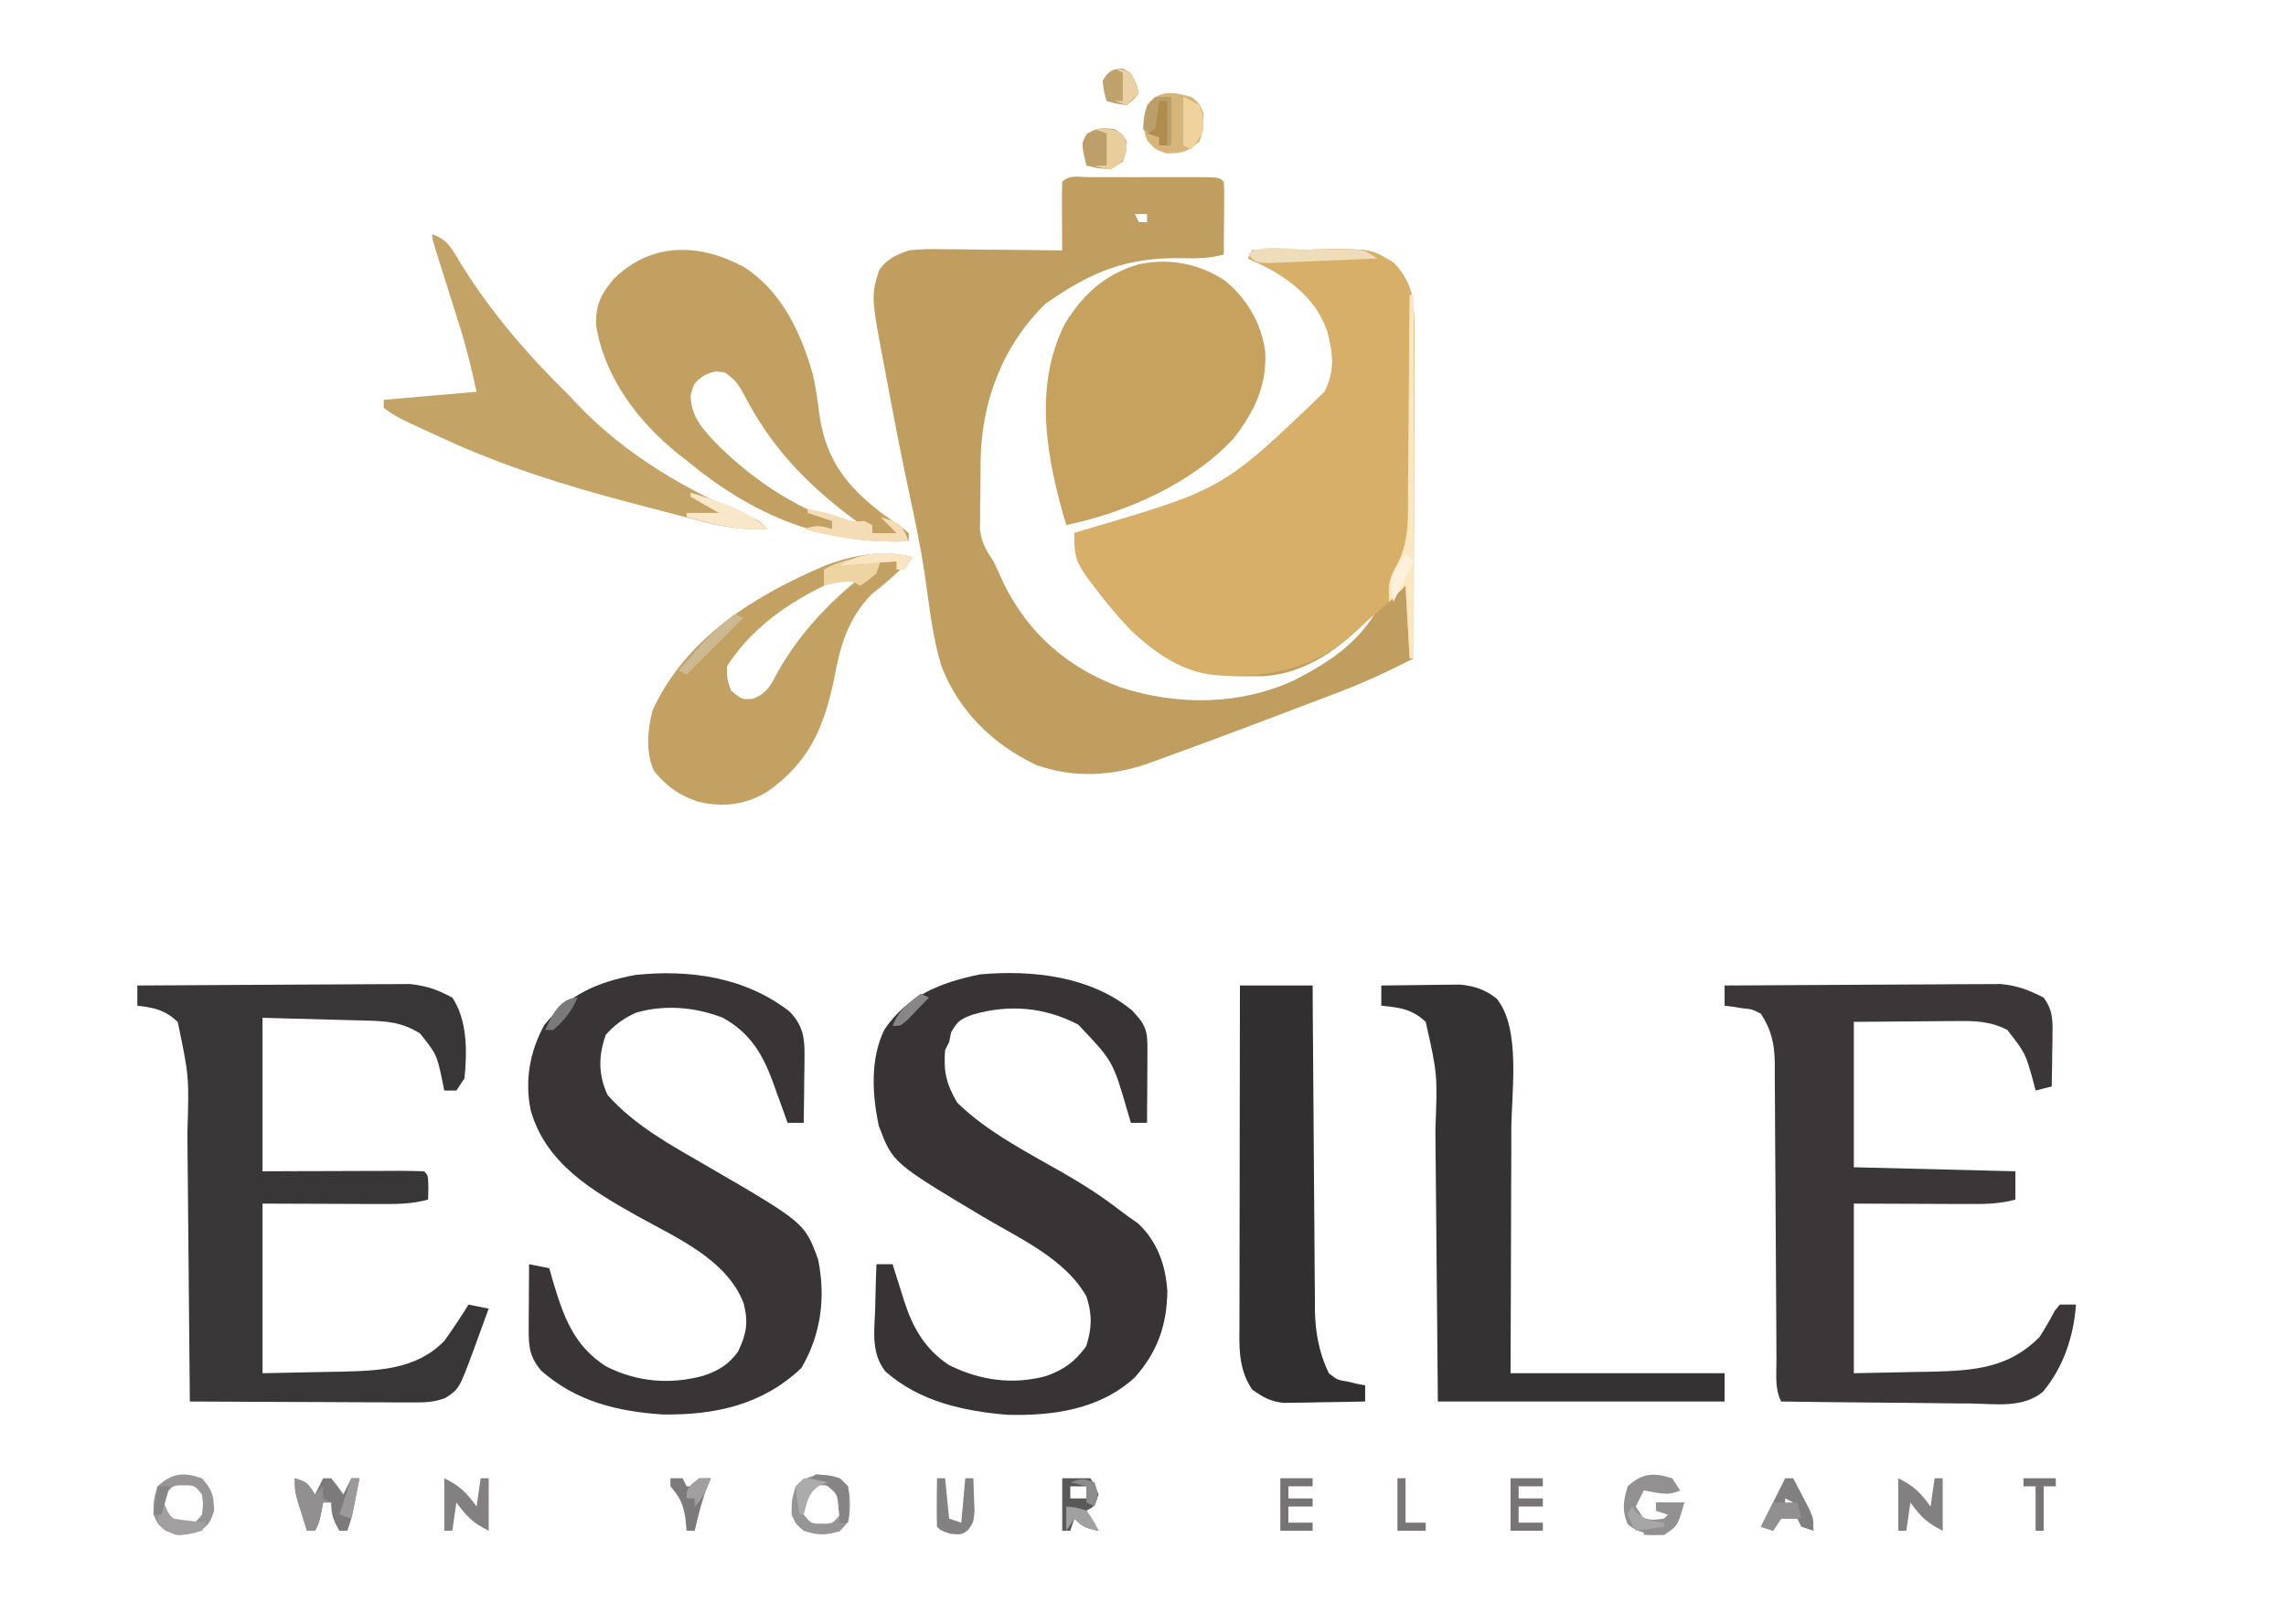 <?xml version="1.0" encoding="UTF-8"?>
<svg version="1.1" xmlns="http://www.w3.org/2000/svg" width="566" height="402">
<path d="M0 0 C0.823 0.002 1.646 0.004 2.494 0.006 C3.333 0.005 4.173 0.004 5.038 0.003 C6.817 0.003 8.596 0.004 10.375 0.009 C13.107 0.014 15.839 0.009 18.572 0.002 C20.296 0.003 22.02 0.004 23.744 0.006 C24.567 0.004 25.389 0.002 26.237 0 C32.004 0.024 32.004 0.024 33.119 1.139 C33.205 2.482 33.226 3.829 33.216 5.174 C33.211 6.387 33.211 6.387 33.207 7.625 C33.194 8.9 33.194 8.9 33.181 10.201 C33.177 11.055 33.172 11.909 33.167 12.789 C33.156 14.906 33.138 17.022 33.119 19.139 C29.748 20.095 26.736 20.169 23.23 20.073 C9.314 19.705 0.298 23.365 -11.069 31.389 C-21.639 41.724 -26.886 55.536 -27.084 70.237 C-27.106 72.558 -27.121 74.88 -27.131 77.201 C-27.152 78.373 -27.173 79.544 -27.194 80.75 C-27.199 81.88 -27.204 83.01 -27.209 84.174 C-27.219 85.199 -27.228 86.224 -27.238 87.28 C-26.826 90.585 -25.736 92.405 -23.881 95.139 C-22.998 97.031 -22.124 98.927 -21.256 100.826 C-15.07 113.245 -5.336 121.564 7.603 126.326 C21.692 130.877 36.951 130.783 50.505 124.592 C59.211 120.105 66.075 115.612 71.119 107.139 C70.634 107.658 70.149 108.178 69.65 108.713 C62.278 116.383 53.762 122.92 42.751 123.573 C41.249 123.596 39.746 123.597 38.244 123.576 C37.454 123.568 36.663 123.56 35.849 123.551 C25.34 123.248 17.735 119.328 10.119 112.139 C4.46 106.055 -3.881 96.827 -3.881 88.139 C-3.062 87.883 -2.242 87.627 -1.397 87.364 C32.927 77.321 32.927 77.321 58.06 53.19 C60.721 48.035 60.223 43.751 58.837 38.307 C56.246 30.49 49.81 25.347 42.681 21.764 C40.918 20.96 40.918 20.96 39.119 20.139 C39.449 19.479 39.779 18.819 40.119 18.139 C44.639 18.051 49.16 17.998 53.681 17.951 C54.958 17.926 56.235 17.901 57.55 17.875 C69.513 17.782 69.513 17.782 75.119 21.139 C80.104 26.387 80.262 30.79 80.232 37.741 C80.232 38.62 80.232 39.498 80.233 40.403 C80.232 43.308 80.224 46.214 80.216 49.119 C80.214 51.133 80.213 53.146 80.212 55.16 C80.208 60.462 80.198 65.764 80.187 71.066 C80.177 76.475 80.173 81.884 80.167 87.293 C80.157 97.908 80.14 108.524 80.119 119.139 C73.752 122.441 67.37 125.359 60.658 127.881 C59.787 128.213 58.916 128.544 58.019 128.886 C56.187 129.582 54.353 130.276 52.519 130.968 C49.783 131.999 47.05 133.039 44.318 134.08 C38.929 136.128 33.526 138.14 28.119 140.139 C27.208 140.478 26.298 140.816 25.36 141.165 C22.68 142.157 19.994 143.133 17.306 144.104 C16.508 144.401 15.71 144.697 14.888 145.003 C5.614 148.305 -3.973 148.874 -13.381 145.514 C-24.093 140.383 -32.464 132.243 -36.768 121.096 C-39.011 113.87 -39.762 106.21 -40.858 98.748 C-41.767 92.656 -42.951 86.657 -44.256 80.639 C-46.228 71.437 -48.066 62.216 -49.784 52.964 C-50.054 51.517 -50.327 50.07 -50.603 48.624 C-54.243 29.539 -54.243 29.539 -52.238 23.059 C-50.188 20.158 -48.204 19.367 -44.881 18.139 C-41.905 17.764 -38.979 17.788 -35.983 17.846 C-35.148 17.85 -34.313 17.854 -33.453 17.859 C-30.804 17.876 -28.155 17.913 -25.506 17.951 C-23.703 17.967 -21.9 17.98 -20.096 17.992 C-15.691 18.025 -11.286 18.077 -6.881 18.139 C-6.893 16.923 -6.905 15.708 -6.917 14.455 C-6.926 12.871 -6.935 11.286 -6.944 9.701 C-6.952 8.899 -6.961 8.097 -6.969 7.27 C-6.978 5.226 -6.934 3.182 -6.881 1.139 C-5.039 -0.704 -2.452 0.01 0 0 Z M11.119 9.139 C11.449 9.799 11.779 10.459 12.119 11.139 C12.779 11.139 13.439 11.139 14.119 11.139 C14.119 10.479 14.119 9.819 14.119 9.139 C13.129 9.139 12.139 9.139 11.119 9.139 Z M74.119 101.139 C75.119 103.139 75.119 103.139 75.119 103.139 Z M73.119 103.139 C74.119 105.139 74.119 105.139 74.119 105.139 Z " fill="#BF9E5F" transform="translate(269.881,43.861)"/>
<path d="M0 0 C4.521 -0.088 9.041 -0.141 13.562 -0.188 C15.478 -0.225 15.478 -0.225 17.432 -0.264 C29.395 -0.357 29.395 -0.357 35 3 C39.985 8.248 40.144 12.651 40.114 19.602 C40.114 20.481 40.114 21.359 40.114 22.264 C40.113 25.169 40.105 28.075 40.098 30.98 C40.096 32.994 40.094 35.008 40.093 37.021 C40.09 42.323 40.08 47.625 40.069 52.927 C40.058 58.336 40.054 63.745 40.049 69.154 C40.038 79.77 40.021 90.385 40 101 C39.67 101 39.34 101 39 101 C38.505 92.09 38.505 92.09 38 83 C36.68 84.32 35.36 85.64 34 87 C32.307 88.508 30.579 89.966 28.844 91.426 C27.656 92.44 26.487 93.478 25.344 94.543 C15.197 103.852 4.48 105.727 -8.848 105.175 C-18.237 104.412 -25.909 98.398 -32.129 91.711 C-44 77.52 -44 77.52 -44 70 C-43.18 69.744 -42.36 69.488 -41.516 69.225 C-7.192 59.182 -7.192 59.182 17.941 35.051 C20.602 29.896 20.105 25.612 18.719 20.168 C16.127 12.351 9.691 7.208 2.562 3.625 C1.387 3.089 0.211 2.553 -1 2 C-0.67 1.34 -0.34 0.68 0 0 Z M34 83 C35 85 35 85 35 85 Z " fill="#D7AF68" transform="translate(310,62)"/>
<path d="M0 0 C3.203 3.285 3.771 6.265 3.719 10.766 C3.712 11.745 3.706 12.725 3.699 13.734 C3.674 15.258 3.674 15.258 3.648 16.812 C3.639 17.844 3.63 18.875 3.621 19.938 C3.598 22.479 3.565 25.021 3.523 27.562 C2.203 27.562 0.883 27.562 -0.477 27.562 C-1.057 25.934 -1.057 25.934 -1.648 24.273 C-2.174 22.828 -2.7 21.383 -3.227 19.938 C-3.479 19.225 -3.732 18.512 -3.992 17.777 C-6.628 10.594 -9.612 5.407 -16.477 1.562 C-23.342 -1.103 -30.841 -1.769 -37.992 0.285 C-41.114 1.713 -43.156 3.212 -45.477 5.75 C-47.345 11.005 -47.379 15.601 -45.039 20.688 C-38.259 28.294 -29.562 32.963 -20.848 38.012 C3.79 52.321 3.79 52.321 7.09 61.422 C9.006 70.881 7.786 79.951 2.961 88.25 C-6.699 97.414 -18.422 99.939 -31.348 99.777 C-42.816 98.99 -52.755 96.569 -61.477 88.938 C-64.345 85.531 -64.6 82.977 -64.574 78.676 C-64.571 77.738 -64.568 76.8 -64.564 75.834 C-64.552 74.369 -64.552 74.369 -64.539 72.875 C-64.535 71.887 -64.53 70.899 -64.525 69.881 C-64.514 67.441 -64.497 65.002 -64.477 62.562 C-62.827 62.892 -61.177 63.222 -59.477 63.562 C-59.197 64.552 -58.917 65.543 -58.629 66.562 C-56.016 75.352 -53.495 82.752 -45.379 87.891 C-37.717 91.728 -29.697 92.419 -21.449 90.223 C-17.541 88.915 -15.179 87.516 -12.727 84.188 C-10.64 79.805 -10.153 76.972 -11.352 72.25 C-15.54 61.319 -28.05 56.018 -37.681 50.638 C-48.962 44.303 -60.262 37.663 -64.055 24.566 C-65.609 17.185 -64.313 9.908 -60.727 3.375 C-54.676 -4.188 -47.567 -7.314 -38.109 -9.059 C-24.6 -10.468 -10.915 -8.474 0 0 Z " fill="#393536" transform="translate(195.477,250.438)"/>
<path d="M0 0 C3.53 3.695 3.812 5.083 3.785 10.039 C3.78 11.586 3.78 11.586 3.775 13.164 C3.763 14.784 3.763 14.784 3.75 16.438 C3.745 17.525 3.741 18.613 3.736 19.734 C3.725 22.427 3.708 25.12 3.688 27.812 C2.368 27.812 1.048 27.812 -0.312 27.812 C-0.604 26.823 -0.895 25.832 -1.195 24.812 C-4.763 12.523 -4.763 12.523 -13.367 3.484 C-21.662 -0.83 -30.385 -1.601 -39.438 1 C-42.476 2.152 -43.117 2.478 -44.812 5.375 C-44.977 6.179 -45.142 6.984 -45.312 7.812 C-45.642 8.473 -45.972 9.133 -46.312 9.812 C-46.722 15.133 -46.016 18.239 -43.312 22.812 C-35.917 30.047 -26.145 35.021 -17.231 40.119 C-12.229 42.997 -7.508 45.99 -2.953 49.539 C-1.531 50.643 -0.051 51.673 1.438 52.688 C6.234 57.218 8.279 62.95 8.715 69.461 C8.617 77.848 6.29 84.509 0.688 90.812 C-7.942 98.781 -19.607 100.414 -30.984 100.098 C-41.961 99.157 -52.651 96.793 -61.07 89.387 C-64.663 84.871 -63.844 79.419 -63.625 73.938 C-63.602 72.868 -63.58 71.798 -63.557 70.695 C-63.498 68.066 -63.416 65.44 -63.312 62.812 C-61.992 62.812 -60.672 62.812 -59.312 62.812 C-58.998 63.826 -58.683 64.839 -58.359 65.883 C-57.928 67.235 -57.495 68.586 -57.062 69.938 C-56.858 70.603 -56.653 71.268 -56.441 71.953 C-54.297 78.583 -51.249 83.9 -45.312 87.812 C-37.614 91.594 -29.715 92.73 -21.387 90.535 C-16.928 88.982 -14.124 86.938 -11.375 83.125 C-9.938 78.645 -9.864 75.303 -11.312 70.812 C-16.559 61.465 -27.999 56.379 -36.906 51.078 C-59.289 37.709 -59.289 37.709 -62.719 28.562 C-64.375 20.891 -64.897 11.856 -61.312 4.688 C-55.552 -3.792 -47.36 -6.936 -37.688 -8.938 C-24.857 -10.109 -10.226 -8.498 0 0 Z " fill="#383435" transform="translate(280.312,250.188)"/>
<path d="M0 0 C9.267 -0.07 18.533 -0.123 27.8 -0.155 C32.104 -0.171 36.407 -0.192 40.71 -0.226 C44.866 -0.259 49.022 -0.277 53.179 -0.285 C54.761 -0.29 56.343 -0.301 57.926 -0.317 C60.149 -0.339 62.372 -0.342 64.596 -0.341 C65.859 -0.347 67.123 -0.354 68.425 -0.361 C72.625 0.063 75.255 1.085 79 3 C81.026 5.725 81.243 7.986 81.195 11.328 C81.189 12.127 81.182 12.927 81.176 13.75 C81.151 14.988 81.151 14.988 81.125 16.25 C81.116 17.09 81.107 17.931 81.098 18.797 C81.074 20.865 81.038 22.932 81 25 C79.68 25.33 78.36 25.66 77 26 C76.83 25.336 76.66 24.672 76.484 23.988 C74.519 16.81 74.519 16.81 70 11 C65.808 8.832 61.912 8.736 57.293 8.805 C56.649 8.807 56.006 8.809 55.342 8.811 C52.957 8.821 50.572 8.849 48.188 8.875 C40.175 8.937 40.175 8.937 32 9 C32 20.88 32 32.76 32 45 C51.8 45.495 51.8 45.495 72 46 C72 48.31 72 50.62 72 53 C67.903 54.144 63.96 54.126 59.734 54.098 C59.031 54.097 58.327 54.096 57.602 54.095 C54.985 54.089 52.367 54.075 49.75 54.062 C43.892 54.042 38.035 54.021 32 54 C32 67.86 32 81.72 32 96 C36.929 95.897 41.859 95.794 46.938 95.688 C49.242 95.65 49.242 95.65 51.594 95.612 C61.847 95.337 70.485 94.686 78 87 C79.338 84.896 80.574 82.785 81.727 80.574 C82.147 80.055 82.567 79.535 83 79 C84.32 79 85.64 79 87 79 C86.467 86.815 83.84 94.63 78.768 100.649 C73.754 104.663 67.152 103.609 61.07 103.488 C59.711 103.479 58.352 103.472 56.993 103.467 C53.432 103.448 49.872 103.399 46.311 103.343 C42.671 103.292 39.031 103.269 35.391 103.244 C28.26 103.191 21.13 103.105 14 103 C12.398 99.796 12.847 96.31 12.842 92.79 C12.837 91.941 12.832 91.092 12.827 90.217 C12.816 88.37 12.808 86.522 12.801 84.675 C12.789 81.749 12.77 78.824 12.748 75.898 C12.686 67.579 12.632 59.26 12.599 50.94 C12.578 45.855 12.542 40.769 12.498 35.683 C12.484 33.746 12.475 31.808 12.472 29.87 C12.467 27.156 12.444 24.442 12.417 21.728 C12.42 20.929 12.423 20.131 12.426 19.309 C12.354 14.503 11.668 11.16 9 7 C6.776 5.867 6.776 5.867 4.312 5.625 C3.504 5.494 2.696 5.362 1.863 5.227 C1.248 5.152 0.634 5.077 0 5 C0 3.35 0 1.7 0 0 Z " fill="#3B3738" transform="translate(427,244)"/>
<path d="M0 0 C9.136 -0.07 18.273 -0.123 27.409 -0.155 C31.652 -0.171 35.895 -0.192 40.137 -0.226 C44.235 -0.259 48.333 -0.277 52.431 -0.285 C53.991 -0.29 55.551 -0.301 57.111 -0.317 C59.303 -0.339 61.495 -0.342 63.688 -0.341 C64.934 -0.347 66.179 -0.354 67.463 -0.361 C71.674 0.069 74.26 1.033 78 3 C81.731 8.596 81.681 16.394 81 23 C80.01 24.485 80.01 24.485 79 26 C78.01 26 77.02 26 76 26 C75.853 25.264 75.706 24.528 75.555 23.77 C74.137 17.078 74.137 17.078 70 11.875 C65.455 9.035 61.697 8.807 56.488 8.684 C55.843 8.665 55.197 8.646 54.532 8.627 C52.125 8.559 49.719 8.499 47.312 8.438 C39.238 8.221 39.238 8.221 31 8 C31 20.54 31 33.08 31 46 C33.876 45.988 36.752 45.977 39.715 45.965 C42.488 45.957 45.262 45.951 48.035 45.945 C49.968 45.94 51.901 45.933 53.835 45.925 C56.607 45.912 59.38 45.907 62.152 45.902 C63.457 45.895 63.457 45.895 64.788 45.887 C66.859 45.887 68.93 45.938 71 46 C72 47 72 47 72.062 50.062 C72.042 51.032 72.021 52.001 72 53 C67.836 54.167 63.81 54.126 59.516 54.098 C58.431 54.096 58.431 54.096 57.324 54.095 C54.632 54.089 51.941 54.075 49.25 54.062 C40.216 54.032 40.216 54.032 31 54 C31 67.86 31 81.72 31 96 C35.929 95.897 40.859 95.794 45.938 95.688 C48.242 95.65 48.242 95.65 50.594 95.612 C59.873 95.364 69.11 95.076 76 88 C78.118 85.071 80.091 82.069 82 79 C83.65 79.33 85.3 79.66 87 80 C86.069 82.565 85.13 85.127 84.188 87.688 C83.926 88.409 83.665 89.13 83.396 89.873 C79.687 99.903 79.687 99.903 76.281 102.117 C73.385 103.238 71.052 103.24 67.946 103.227 C66.725 103.227 65.504 103.227 64.246 103.227 C62.933 103.216 61.619 103.206 60.266 103.195 C58.904 103.192 57.542 103.189 56.18 103.187 C52.603 103.179 49.025 103.159 45.448 103.137 C41.795 103.117 38.142 103.108 34.488 103.098 C27.325 103.076 20.163 103.042 13 103 C12.988 101.477 12.988 101.477 12.975 99.923 C12.898 90.317 12.81 80.711 12.712 71.104 C12.663 66.167 12.616 61.229 12.578 56.291 C12.541 51.519 12.495 46.747 12.442 41.975 C12.424 40.161 12.408 38.348 12.397 36.534 C12.828 22.508 12.828 22.508 10 9 C6.851 6.08 4.238 5.482 0 5 C0 3.35 0 1.7 0 0 Z " fill="#393637" transform="translate(34,244)"/>
<path d="M0 0 C5.595 4.388 9.374 10.749 10.289 17.875 C10.647 26.46 7.564 32.75 2.328 39.434 C-7.975 50.513 -24.346 57.711 -38.984 60.746 C-43.778 44.627 -47.314 26.533 -39.238 10.738 C-34.626 3.41 -29.367 -1.404 -20.977 -3.836 C-13.567 -5.391 -6.377 -4.03 0 0 Z " fill="#C7A25F" transform="translate(302.984,69.254)"/>
<path d="M0 0 C9.455 5.917 14.304 16.284 17.246 26.672 C17.998 29.989 18.463 33.25 18.875 36.625 C20.475 47.786 25.569 54.386 34.414 61.125 C36.044 62.307 37.683 63.475 39.336 64.625 C39.885 65.079 40.434 65.532 41 66 C41 66.66 41 67.32 41 68 C19.772 68.938 2.123 61.424 -14 48 C-14.713 47.45 -15.426 46.899 -16.16 46.332 C-26.036 38.38 -34.297 27.433 -36.367 14.75 C-36.692 9.706 -35.186 6.788 -32 3 C-22.688 -6.053 -10.974 -5.825 0 0 Z M-9.75 27 C-12.214 28.863 -12.214 28.863 -13 31.875 C-13 37.439 -9.421 40.91 -5.688 44.75 C3.071 53.305 14.169 60.546 26 64 C26.66 63.67 27.32 63.34 28 63 C27.455 62.599 26.909 62.198 26.348 61.785 C15.368 53.508 6.707 44.27 0.375 32 C-1.132 29.223 -1.859 28.099 -4.5 26.25 C-7.092 25.808 -7.092 25.808 -9.75 27 Z " fill="#C2A061" transform="translate(184,66)"/>
<path d="M0 0 C3.562 -0.058 7.125 -0.094 10.688 -0.125 C12.199 -0.15 12.199 -0.15 13.74 -0.176 C14.717 -0.182 15.693 -0.189 16.699 -0.195 C17.595 -0.206 18.49 -0.216 19.413 -0.227 C22.992 0.087 25.752 1.002 28.574 3.259 C34.596 10.611 32.253 26.357 32.195 35.453 C32.192 37.207 32.189 38.961 32.187 40.715 C32.179 45.292 32.16 49.869 32.137 54.445 C32.113 59.958 32.104 65.471 32.092 70.983 C32.073 79.322 32.035 87.661 32 96 C49.49 96 66.98 96 85 96 C85 98.31 85 100.62 85 103 C61.57 103 38.14 103 14 103 C13.951 97.052 13.902 91.105 13.852 84.977 C13.816 81.194 13.78 77.411 13.742 73.629 C13.682 67.634 13.624 61.638 13.578 55.643 C13.541 50.806 13.495 45.969 13.442 41.132 C13.423 39.293 13.408 37.453 13.397 35.614 C13.921 22.012 13.921 22.012 11 9 C7.575 5.829 4.599 5.442 0 5 C0 3.35 0 1.7 0 0 Z " fill="#353233" transform="translate(342,244)"/>
<path d="M0 0 C5.94 0 11.88 0 18 0 C18.015 2.588 18.029 5.177 18.044 7.844 C18.095 16.417 18.161 24.99 18.236 33.564 C18.28 38.759 18.32 43.955 18.346 49.151 C18.373 54.169 18.413 59.188 18.463 64.206 C18.48 66.116 18.491 68.026 18.498 69.936 C18.507 72.622 18.535 75.307 18.568 77.992 C18.565 79.164 18.565 79.164 18.563 80.359 C18.656 85.879 19.6 90.983 22 96 C24.159 97.671 24.159 97.671 26.688 98.062 C27.496 98.26 28.304 98.457 29.137 98.66 C29.752 98.772 30.366 98.884 31 99 C31 100.32 31 101.64 31 103 C27.271 103.087 23.542 103.141 19.812 103.188 C18.23 103.225 18.23 103.225 16.615 103.264 C15.594 103.273 14.572 103.283 13.52 103.293 C12.113 103.317 12.113 103.317 10.679 103.341 C7.442 102.929 5.62 101.918 3 100 C-0.564 94.654 -0.14 89.204 -0.114 82.987 C-0.114 82.089 -0.114 81.191 -0.114 80.266 C-0.113 77.306 -0.105 74.346 -0.098 71.387 C-0.096 69.331 -0.094 67.276 -0.093 65.22 C-0.09 59.816 -0.08 54.413 -0.069 49.009 C-0.058 43.492 -0.054 37.976 -0.049 32.459 C-0.038 21.639 -0.021 10.82 0 0 Z " fill="#322F30" transform="translate(307,244)"/>
<path d="M0 0 C-3.215 3.312 -6.491 6.272 -10.156 9.082 C-16.047 15.21 -17.928 21.68 -19.438 29.875 C-21.949 41.98 -25.592 50.696 -36 58 C-41.412 61.316 -47 61.956 -53.109 60.496 C-57.811 58.95 -60.754 56.837 -64 53 C-66.195 48.61 -65.691 42.529 -64.422 37.883 C-56.173 19.81 -38.834 9.255 -21.332 1.875 C-14.683 -0.573 -6.916 -2.075 0 0 Z M-15 4 C-26.926 8.611 -39.052 15.893 -46 27 C-46.007 30.127 -46.007 30.127 -45 33 C-42.261 35.228 -42.261 35.228 -39.547 34.996 C-35.892 33.567 -35.111 31.47 -33.25 28.062 C-27.994 18.891 -21.21 11.638 -13 5 C-13.66 4.67 -14.32 4.34 -15 4 Z " fill="#C2A162" transform="translate(226,138)"/>
<path d="M0 0 C4.038 1.346 5.098 3.964 7.188 7.438 C14.67 19.454 23.864 30.124 34 40 C34.512 40.557 35.024 41.114 35.551 41.688 C47.603 54.488 63.184 63.616 79.363 70.211 C81 71 81 71 83 73 C76.843 73.243 71.667 72.432 65.734 70.84 C64.861 70.612 63.987 70.385 63.087 70.15 C61.241 69.667 59.395 69.178 57.551 68.685 C54.803 67.952 52.05 67.237 49.297 66.525 C33.158 62.298 17.203 57.328 2.062 50.25 C1.241 49.877 0.419 49.505 -0.428 49.121 C-8.659 45.348 -8.659 45.348 -12 43 C-12 42.34 -12 41.68 -12 41 C-0.615 40.01 -0.615 40.01 11 39 C9.758 33.413 8.542 28.218 6.836 22.812 C6.639 22.184 6.442 21.555 6.239 20.908 C5.621 18.937 4.998 16.969 4.375 15 C3.745 13.003 3.117 11.005 2.489 9.007 C1.927 7.215 1.361 5.424 0.794 3.633 C0 1 0 1 0 0 Z " fill="#C4A366" transform="translate(107,58)"/>
<path d="M0 0 C2 1.625 2 1.625 3 4 C3 7.562 3 7.562 2 11 C-0.809 13.568 -2.326 14 -6.125 14 C-9 13 -9 13 -10.938 10.812 C-12.255 7.324 -12.152 5.533 -11 2 C-7.747 -1.879 -4.625 -1.261 0 0 Z " fill="#D6B57A" transform="translate(295,24)"/>
<path d="M0 0 C0.33 0 0.66 0 1 0 C1 29.7 1 59.4 1 90 C0.67 90 0.34 90 0 90 C-0.33 84.06 -0.66 78.12 -1 72 C-2.32 73.32 -3.64 74.64 -5 76 C-5.401 71.985 -5.12 70.202 -3.022 66.678 C0.082 60.66 -0.397 54.284 -0.391 47.656 C-0.376 46.278 -0.359 44.899 -0.341 43.52 C-0.297 39.917 -0.277 36.314 -0.262 32.71 C-0.242 29.023 -0.2 25.336 -0.16 21.648 C-0.085 14.432 -0.035 7.216 0 0 Z " fill="#FDE7C1" transform="translate(349,73)"/>
<path d="M0 0 C3 1 3 1 5 4 C5.66 2.68 6.32 1.36 7 0 C7.66 0 8.32 0 9 0 C10.625 2 10.625 2 12 4 C12.66 2.68 13.32 1.36 14 0 C14.66 0 15.32 0 16 0 C15.69 1.605 15.377 3.209 15.062 4.812 C14.888 5.706 14.714 6.599 14.535 7.52 C14 10 14 10 13 13 C12.34 13 11.68 13 11 13 C9.539 10.353 9 9.106 9 6 C8.34 6 7.68 6 7 6 C6.856 6.784 6.711 7.567 6.562 8.375 C6 11 6 11 5 13 C4.34 13 3.68 13 3 13 C2.495 11.397 1.996 9.793 1.5 8.188 C1.222 7.294 0.943 6.401 0.656 5.48 C0 3 0 3 0 0 Z " fill="#7C7A7B" transform="translate(73,366)"/>
<path d="M0 0 C0.66 0.99 1.32 1.98 2 3 C-1.069 4.534 -3.701 3.55 -7 3 C-7.66 4.32 -8.32 5.64 -9 7 C-8.01 8.485 -8.01 8.485 -7 10 C-4.458 10.333 -4.458 10.333 -2 10 C-1.67 9.67 -1.34 9.34 -1 9 C-1.99 8.67 -2.98 8.34 -4 8 C-4 7.34 -4 6.68 -4 6 C-1.69 6 0.62 6 3 6 C1.375 11.75 1.375 11.75 -2 14 C-5.683 13.868 -8.097 13.733 -11 11.375 C-12.484 7.85 -12.057 5.632 -11 2 C-7.364 -1.325 -4.627 -1.439 0 0 Z " fill="#929090" transform="translate(414,366)"/>
<path d="M0 0 C2.497 2.819 3 4.357 3 8.125 C2 11 2 11 -0.188 12.938 C-3.676 14.255 -5.467 14.152 -9 13 C-10.938 11.375 -10.938 11.375 -12 9 C-12 5.438 -12 5.438 -11 2 C-7.392 -1.298 -4.574 -1.591 0 0 Z M-9 4 C-9.333 6.5 -9.333 6.5 -9 9 C-7.173 11.249 -7.173 11.249 -4.5 11.25 C-1.827 11.249 -1.827 11.249 0 9 C0.333 6.5 0.333 6.5 0 4 C-1.827 1.751 -1.827 1.751 -4.5 1.75 C-7.173 1.751 -7.173 1.751 -9 4 Z " fill="#979595" transform="translate(50,366)"/>
<path d="M0 0 C2.392 2.392 2.346 3.151 2.438 6.438 C2.335 10.665 2.335 10.665 -0.125 13.125 C-3.617 14.188 -5.532 14.131 -9 13 C-10.938 11.375 -10.938 11.375 -12 9 C-12 5.438 -12 5.438 -11 2 C-7.338 -1.348 -4.662 -1.347 0 0 Z M-9 4 C-9.333 6.5 -9.333 6.5 -9 9 C-7.173 11.249 -7.173 11.249 -4.5 11.25 C-1.827 11.249 -1.827 11.249 0 9 C0.333 6.5 0.333 6.5 0 4 C-1.827 1.751 -1.827 1.751 -4.5 1.75 C-7.173 1.751 -7.173 1.751 -9 4 Z " fill="#969494" transform="translate(208,366)"/>
<path d="M0 0 C1.875 1.188 1.875 1.188 3 3 C2.875 5.562 2.875 5.562 2 8 C-1 10 -1 10 -4.188 9.625 C-5.58 9.316 -5.58 9.316 -7 9 C-8.332 3.553 -8.332 3.553 -6.875 1.125 C-4.367 -0.38 -2.879 -0.432 0 0 Z " fill="#BDA069" transform="translate(276,32)"/>
<path d="M0 0 C4.008 2.004 5.414 3.491 8 7 C8.33 4.69 8.66 2.38 9 0 C9.66 0 10.32 0 11 0 C11 4.29 11 8.58 11 13 C6.992 10.996 5.586 9.509 3 6 C2.67 8.31 2.34 10.62 2 13 C1.34 13 0.68 13 0 13 C0 8.71 0 4.42 0 0 Z " fill="#828081" transform="translate(470,366)"/>
<path d="M0 0 C4.008 2.004 5.414 3.491 8 7 C8.33 4.69 8.66 2.38 9 0 C9.66 0 10.32 0 11 0 C11 4.29 11 8.58 11 13 C6.992 10.996 5.586 9.509 3 6 C2.67 8.31 2.34 10.62 2 13 C1.34 13 0.68 13 0 13 C0 8.71 0 4.42 0 0 Z " fill="#838081" transform="translate(110,366)"/>
<path d="M0 0 C2.82 0.498 5.407 1.138 8.125 2.062 C10.971 3.155 10.971 3.155 14 3 C14.66 3.33 15.32 3.66 16 4 C16 4.66 16 5.32 16 6 C17.98 6 19.96 6 22 6 C20.68 4.68 19.36 3.36 18 2 C22.713 3.488 22.713 3.488 24.164 6.078 C24.44 6.712 24.716 7.347 25 8 C15.855 8.404 7.824 7.426 -1 5 C2.01 4.066 2.867 3.956 6 5 C6 4.34 6 3.68 6 3 C4.02 2.34 2.04 1.68 0 1 C0 0.67 0 0.34 0 0 Z " fill="#F4DDB6" transform="translate(200,126)"/>
<path d="M0 0 C2.31 0 4.62 0 7 0 C8.062 1.812 8.062 1.812 9 4 C8 7 8 7 6 8 C6.99 9.65 7.98 11.3 9 13 C6.133 12.427 5.139 12.139 3 10 C2.67 10.99 2.34 11.98 2 13 C1.34 13 0.68 13 0 13 C0 8.71 0 4.42 0 0 Z M2 2 C2 2.99 2 3.98 2 5 C3.32 5 4.64 5 6 5 C6 4.01 6 3.02 6 2 C4.68 2 3.36 2 2 2 Z " fill="#5B5858" transform="translate(263,366)"/>
<path d="M0 0 C-0.99 1.485 -0.99 1.485 -2 3 C-2.66 3 -3.32 3 -4 3 C-4 2.34 -4 1.68 -4 1 C-5.32 1 -6.64 1 -8 1 C-8.33 1.99 -8.66 2.98 -9 4 C-11.062 5.688 -11.062 5.688 -13 7 C-13.66 6.67 -14.32 6.34 -15 6 C-17.621 6 -19.509 6.313 -22 7 C-22 5.68 -22 4.36 -22 3 C-18.605 1.033 -15.424 0.406 -11.562 -0.188 C-10.45 -0.367 -9.338 -0.546 -8.191 -0.73 C-5.165 -0.986 -2.918 -0.769 0 0 Z " fill="#EED3A3" transform="translate(226,138)"/>
<path d="M0 0 C0.66 0 1.32 0 2 0 C2.841 1.6 3.672 3.205 4.5 4.812 C4.964 5.706 5.428 6.599 5.906 7.52 C7 10 7 10 7 13 C6.01 12.67 5.02 12.34 4 12 C3.67 11.34 3.34 10.68 3 10 C1.68 10 0.36 10 -1 10 C-1.99 11.485 -1.99 11.485 -3 13 C-3.99 12.67 -4.98 12.34 -6 12 C-4.02 8.04 -2.04 4.08 0 0 Z M0 5 C0 5.66 0 6.32 0 7 C0.66 6.67 1.32 6.34 2 6 C1.34 5.67 0.68 5.34 0 5 Z " fill="#817F80" transform="translate(442,366)"/>
<path d="M0 0 C1.32 0 2.64 0 4 0 C4 3.96 4 7.92 4 12 C3.01 12 2.02 12 1 12 C1 11.34 1 10.68 1 10 C-0.32 9.34 -1.64 8.68 -3 8 C-2.25 2.25 -2.25 2.25 0 0 Z " fill="#BA9F6A" transform="translate(286,24)"/>
<path d="M0 0 C0.66 0 1.32 0 2 0 C2.33 3.3 2.66 6.6 3 10 C3.99 10.33 4.98 10.66 6 11 C6.33 7.37 6.66 3.74 7 0 C7.66 0 8.32 0 9 0 C9.081 1.77 9.139 3.541 9.188 5.312 C9.222 6.299 9.257 7.285 9.293 8.301 C9 11 9 11 7.652 12.871 C6 14 6 14 3.375 13.75 C1 13 1 13 0 12 C-0.072 9.98 -0.084 7.958 -0.062 5.938 C-0.053 4.833 -0.044 3.728 -0.035 2.59 C-0.024 1.735 -0.012 0.881 0 0 Z " fill="#838182" transform="translate(232,366)"/>
<path d="M0 0 C2.64 0 5.28 0 8 0 C8 0.66 8 1.32 8 2 C6.02 2 4.04 2 2 2 C2 2.99 2 3.98 2 5 C3.98 5 5.96 5 8 5 C8 5.66 8 6.32 8 7 C6.02 7 4.04 7 2 7 C2 8.32 2 9.64 2 11 C3.98 11 5.96 11 8 11 C8 11.66 8 12.32 8 13 C5.36 13 2.72 13 0 13 C0 8.71 0 4.42 0 0 Z " fill="#777575" transform="translate(374,366)"/>
<path d="M0 0 C2.64 0 5.28 0 8 0 C8 0.66 8 1.32 8 2 C6.02 2 4.04 2 2 2 C2 2.99 2 3.98 2 5 C3.98 5 5.96 5 8 5 C8 5.66 8 6.32 8 7 C6.02 7 4.04 7 2 7 C2 8.32 2 9.64 2 11 C3.98 11 5.96 11 8 11 C8 11.66 8 12.32 8 13 C5.36 13 2.72 13 0 13 C0 8.71 0 4.42 0 0 Z " fill="#777475" transform="translate(317,366)"/>
<path d="M0 0 C1.959 -0.018 1.959 -0.018 3.957 -0.037 C5.831 -0.04 5.831 -0.04 7.742 -0.043 C8.893 -0.047 10.044 -0.051 11.23 -0.055 C14.125 0.188 14.125 0.188 17.125 2.188 C12.89 2.38 8.654 2.558 4.417 2.725 C2.976 2.783 1.535 2.845 0.093 2.911 C-1.977 3.005 -4.047 3.086 -6.117 3.164 C-7.364 3.216 -8.61 3.269 -9.894 3.323 C-12.875 3.188 -12.875 3.188 -14.875 1.188 C-12.126 -1.561 -3.707 0.002 0 0 Z " fill="#EFDCBA" transform="translate(323.875,61.812)"/>
<path d="M0 0 C1.938 1 1.938 1 3.188 3.562 C3.435 4.367 3.683 5.171 3.938 6 C2.75 7.562 2.75 7.562 0.938 9 C-1.75 8.688 -1.75 8.688 -4.062 8 C-4.75 5.688 -4.75 5.688 -5.062 3 C-3.558 0.625 -2.834 0 0 0 Z " fill="#BFA26C" transform="translate(278.062,17)"/>
<path d="M0 0 C6.322 1.88 14.266 4.266 19 9 C11.919 9.409 5.801 7.904 -1 6 C-1 5.67 -1 5.34 -1 5 C1.64 5 4.28 5 7 5 C3.535 3.02 3.535 3.02 0 1 C0 0.67 0 0.34 0 0 Z " fill="#F9E7C9" transform="translate(171,122)"/>
<path d="M0 0 C0.99 0 1.98 0 3 0 C3.33 0.66 3.66 1.32 4 2 C4.66 2 5.32 2 6 2 C6.33 1.34 6.66 0.68 7 0 C7.99 0 8.98 0 10 0 C9.567 0.99 9.567 0.99 9.125 2 C7.766 5.625 6.894 9.233 6 13 C5.34 13 4.68 13 4 13 C3.897 11.928 3.794 10.855 3.688 9.75 C3.014 6.076 2.341 4.748 0 2 C0 1.34 0 0.68 0 0 Z " fill="#7C7A7B" transform="translate(166,366)"/>
<path d="M0 0 C3 1 3 1 5 4 C5.66 3.34 6.32 2.68 7 2 C7 2.99 7 3.98 7 5 C7.66 5.33 8.32 5.66 9 6 C8.34 6 7.68 6 7 6 C6.856 6.784 6.711 7.567 6.562 8.375 C6 11 6 11 5 13 C4.34 13 3.68 13 3 13 C2.495 11.397 1.996 9.793 1.5 8.188 C1.222 7.294 0.943 6.401 0.656 5.48 C0 3 0 3 0 0 Z " fill="#918F8F" transform="translate(73,366)"/>
<path d="M0 0 C2.804 -0.227 4.462 -0.341 6.875 1.188 C8 3 8 3 7.875 5.562 C7 8 7 8 4 10 C1.812 9.625 1.812 9.625 0 9 C0.99 9 1.98 9 3 9 C3 6.36 3 3.72 3 1 C2.01 0.67 1.02 0.34 0 0 Z " fill="#E8CD9D" transform="translate(271,32)"/>
<path d="M0 0 C1.98 0.99 1.98 0.99 4 2 C4.938 4.812 4.938 4.812 5 8 C3.562 10.875 3.562 10.875 2 13 C1.34 12.67 0.68 12.34 0 12 C0 8.04 0 4.08 0 0 Z " fill="#F0D29D" transform="translate(293,24)"/>
<path d="M0 0 C2.31 0 4.62 0 7 0 C5.375 5.75 5.375 5.75 2 8 C-0.688 8.125 -0.688 8.125 -3 8 C-3 7.34 -3 6.68 -3 6 C-1.35 6 0.3 6 2 6 C2.33 5.01 2.66 4.02 3 3 C2.01 2.67 1.02 2.34 0 2 C0 1.34 0 0.68 0 0 Z " fill="#929090" transform="translate(410,372)"/>
<path d="M0 0 C2.64 0 5.28 0 8 0 C8 0.66 8 1.32 8 2 C7.01 2 6.02 2 5 2 C5 5.63 5 9.26 5 13 C4.34 13 3.68 13 3 13 C3 9.37 3 5.74 3 2 C2.01 2 1.02 2 0 2 C0 1.34 0 0.68 0 0 Z " fill="#787576" transform="translate(501,366)"/>
<path d="M0 0 C0.66 0.33 1.32 0.66 2 1 C-2.62 5.62 -7.24 10.24 -12 15 C-12.66 14.67 -13.32 14.34 -14 14 C-12.609 12.412 -11.212 10.83 -9.812 9.25 C-8.647 7.927 -8.647 7.927 -7.457 6.578 C-5.115 4.121 -2.698 2.051 0 0 Z " fill="#CCB891" transform="translate(182,152)"/>
<path d="M0 0 C0.66 0 1.32 0 2 0 C2 3.63 2 7.26 2 11 C3.65 11 5.3 11 7 11 C7 11.66 7 12.32 7 13 C4.69 13 2.38 13 0 13 C0 8.71 0 4.42 0 0 Z " fill="#787676" transform="translate(346,366)"/>
<path d="M0 0 C0.309 0.639 0.619 1.279 0.938 1.938 C1.835 3.936 1.835 3.936 3 5 C4.347 5.231 5.704 5.412 7.062 5.562 C8.362 5.707 9.661 5.851 11 6 C10.67 6.66 10.34 7.32 10 8 C3.859 9.506 3.859 9.506 0.562 7.562 C0.047 7.047 -0.469 6.531 -1 6 C-0.67 4.02 -0.34 2.04 0 0 Z " fill="#A19FA0" transform="translate(40,371)"/>
<path d="M0 0 C5.595 0.595 5.595 0.595 8 3 C8.195 5.164 8.195 5.164 8.125 7.625 C8.107 8.442 8.089 9.26 8.07 10.102 C8.036 11.041 8.036 11.041 8 12 C7.34 12 6.68 12 6 12 C5.876 10.886 5.753 9.773 5.625 8.625 C5.353 4.969 5.353 4.969 3 3 C1.683 2.303 0.351 1.63 -1 1 C-0.67 0.67 -0.34 0.34 0 0 Z " fill="#868484" transform="translate(202,365)"/>
<path d="M0 0 C1.98 0 3.96 0 6 0 C6.33 1.32 6.66 2.64 7 4 C6.216 3.938 5.433 3.876 4.625 3.812 C3.326 3.905 3.326 3.905 2 4 C1.01 5.485 1.01 5.485 0 7 C-0.99 6.67 -1.98 6.34 -3 6 C-2.01 4.02 -1.02 2.04 0 0 Z " fill="#918F8F" transform="translate(439,372)"/>
<path d="M0 0 C1.875 0.188 1.875 0.188 4 1 C5.25 3.562 5.25 3.562 6 6 C5.01 6.99 4.02 7.98 3 9 C2.01 8.67 1.02 8.34 0 8 C0.66 8 1.32 8 2 8 C2 5.69 2 3.38 2 1 C1.34 0.67 0.68 0.34 0 0 Z " fill="#EAD1A3" transform="translate(276,17)"/>
<path d="M0 0 C-0.99 1.485 -0.99 1.485 -2 3 C-2.66 3 -3.32 3 -4 3 C-4 2.34 -4 1.68 -4 1 C-8.62 1.33 -13.24 1.66 -18 2 C-12.87 -1.42 -5.908 -1.772 0 0 Z " fill="#F9E5C2" transform="translate(226,138)"/>
<path d="M0 0 C0.66 0 1.32 0 2 0 C2 3.63 2 7.26 2 11 C1.34 11 0.68 11 0 11 C0 10.34 0 9.68 0 9 C-0.99 8.67 -1.98 8.34 -3 8 C-2.34 7.67 -1.68 7.34 -1 7 C-0.593 4.678 -0.256 2.343 0 0 Z " fill="#B08D4C" transform="translate(287,25)"/>
<path d="M0 0 C2.312 0.188 2.312 0.188 5 1 C6.812 3.562 6.812 3.562 8 6 C5.133 5.427 4.139 5.139 2 3 C1.34 3.99 0.68 4.98 0 6 C0 4.02 0 2.04 0 0 Z " fill="#A1A0A0" transform="translate(264,373)"/>
<path d="M0 0 C0.66 0 1.32 0 2 0 C1.34 3.3 0.68 6.6 0 10 C-0.99 9.67 -1.98 9.34 -3 9 C-2.01 6.03 -1.02 3.06 0 0 Z " fill="#9B9999" transform="translate(87,366)"/>
<path d="M0 0 C0.66 0.66 1.32 1.32 2 2 C0.35 5.3 -1.3 8.6 -3 12 C-4.087 7.65 -3.87 6.839 -2 3 C-1.34 2.01 -0.68 1.02 0 0 Z " fill="#FDF1DC" transform="translate(348,137)"/>
<path d="M0 0 C-1.441 3.362 -3.248 5.592 -6 8 C-6.66 8 -7.32 8 -8 8 C-6.483 4.46 -4.247 0 0 0 Z " fill="#7B797A" transform="translate(143,247)"/>
<path d="M0 0 C3.125 0.375 3.125 0.375 6 1 C5.381 1.206 4.763 1.413 4.125 1.625 C1.153 3.548 0.87 5.666 0 9 C-0.33 9 -0.66 9 -1 9 C-1.625 5.625 -1.625 5.625 -2 2 C-1.34 1.34 -0.68 0.68 0 0 Z " fill="#ACABAB" transform="translate(199,366)"/>
<path d="M0 0 C0.66 0.33 1.32 0.66 2 1 C0.881 2.173 -0.245 3.338 -1.375 4.5 C-2.001 5.15 -2.628 5.799 -3.273 6.469 C-5 8 -5 8 -7 8 C-5.509 4.205 -3.243 2.39 0 0 Z " fill="#888687" transform="translate(228,246)"/>
<path d="M0 0 C0.392 0.474 0.784 0.949 1.188 1.438 C3.408 3.352 5.134 3.613 8 4 C8 4.33 8 4.66 8 5 C5.69 5.33 3.38 5.66 1 6 C-0.062 4.125 -0.062 4.125 -1 2 C-0.67 1.34 -0.34 0.68 0 0 Z " fill="#A7A5A6" transform="translate(404,373)"/>
<path d="M0 0 C-1.074 2.915 -1.778 4.778 -4 7 C-4 6.34 -4 5.68 -4 5 C-4.66 5 -5.32 5 -6 5 C-6 3 -6 3 -4.688 1.375 C-3 0 -3 0 0 0 Z " fill="#A19FA0" transform="translate(176,366)"/>
<path d="M0 0 C1 3 1 3 0 6 C-0.66 5.67 -1.32 5.34 -2 5 C-2 3.68 -2 2.36 -2 1 C-3.32 0.67 -4.64 0.34 -6 0 C-3 -1 -3 -1 0 0 Z " fill="#8D8C8C" transform="translate(271,367)"/>
<path d="M0 0 C0.99 0 1.98 0 3 0 C2.34 2.31 1.68 4.62 1 7 C0.34 7 -0.32 7 -1 7 C-0.67 4.69 -0.34 2.38 0 0 Z " fill="#888687" transform="translate(39,368)"/>
</svg>
